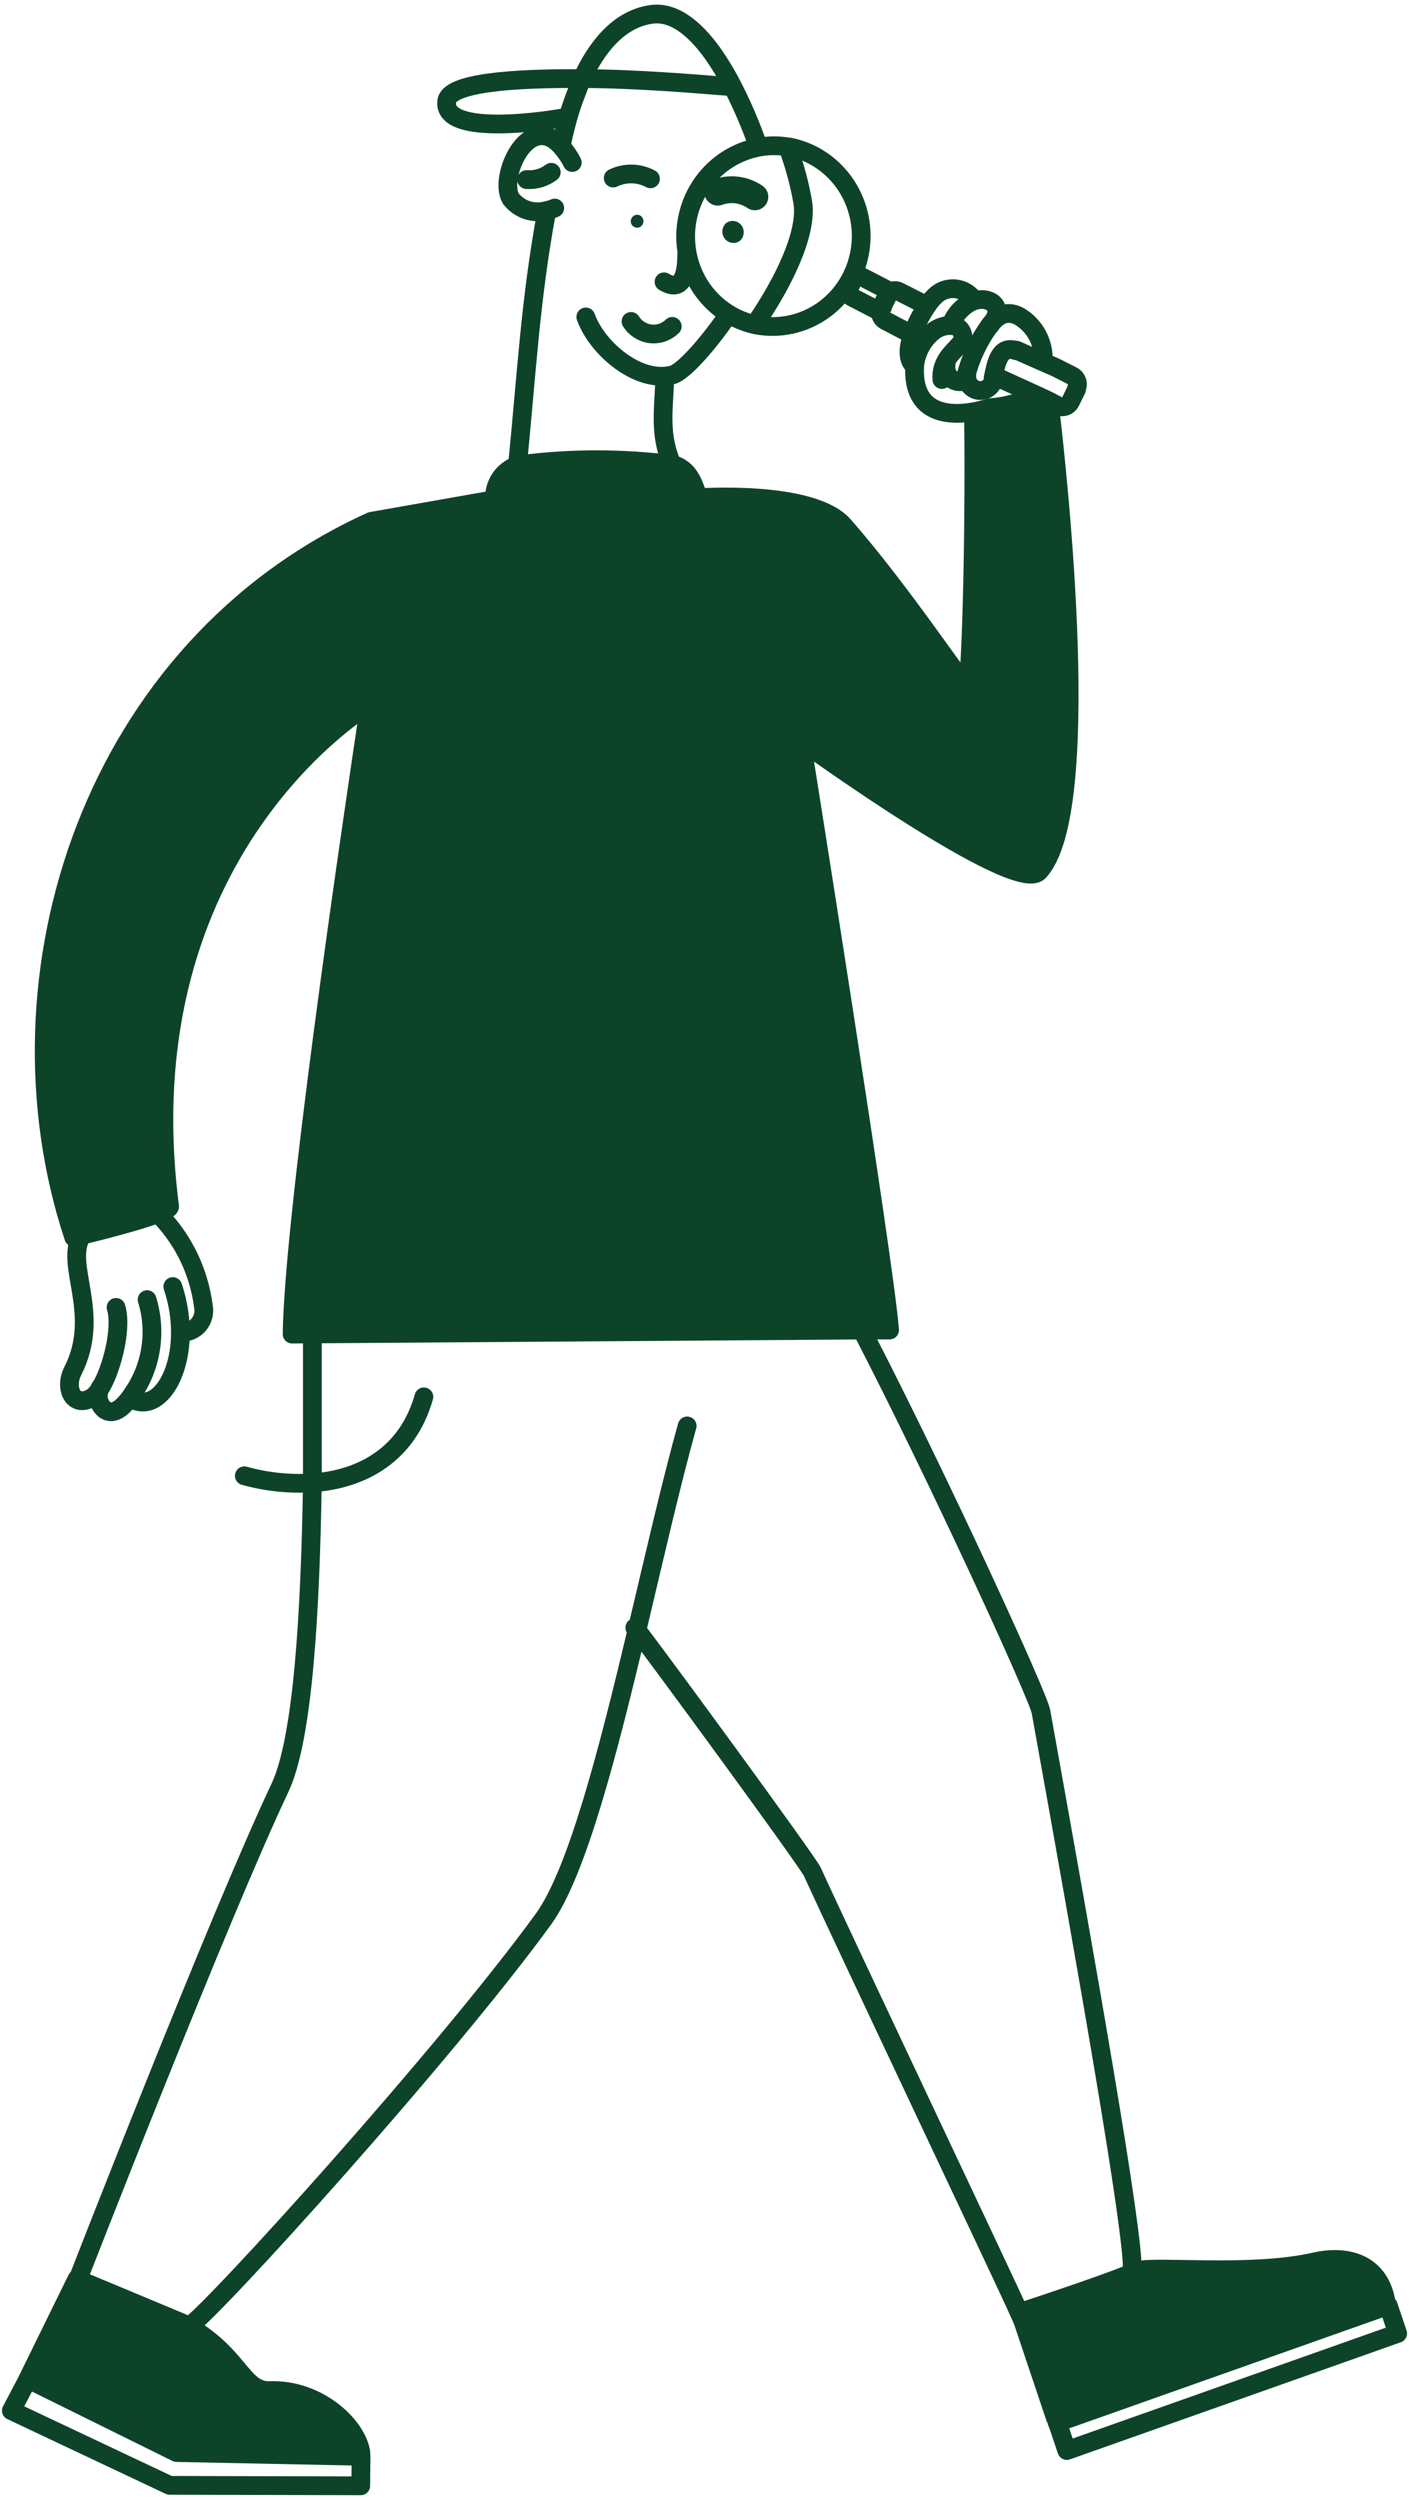 <svg width="199" height="353" viewBox="0 0 199 353" fill="none" xmlns="http://www.w3.org/2000/svg">
<path d="M195.807 325.336L149.298 342.051L149.147 341.7L144.054 326.52C145.494 326.06 159.979 321.256 160.022 320.795V320.619H160.624C163.44 319.874 176.55 321.431 185.684 319.369C190.112 318.404 194.926 319.435 195.807 325.336Z" fill="#0D4329"/>
<path d="M50.97 346.35V346.854L24.965 346.328L3.967 335.952L10.887 321.847L25.717 328.033C33.777 332.179 34.056 337.729 38.096 337.597C44.953 337.312 50.455 342.577 50.97 346.35Z" fill="#0D4329"/>
<path d="M11.618 174.307L10.415 174.614C-1.879 137.476 13.23 91.257 52.432 73.511L69.841 70.44C69.785 69.383 70.073 68.337 70.66 67.464C71.247 66.592 72.1 65.941 73.086 65.614C73.31 65.54 73.54 65.488 73.774 65.461C80.755 64.591 87.813 64.591 94.793 65.461C95.15 65.525 95.496 65.636 95.825 65.79C97.566 66.843 97.974 68.466 98.662 70.177C98.662 70.177 114.695 69.036 119.144 74.103C127.139 83.163 135.994 97.048 136.639 96.851C137.284 96.653 137.735 77.898 137.499 58.463V58.068C138.314 57.93 139.118 57.732 139.906 57.476C142.044 57.357 144.132 56.774 146.031 55.765V55.633L147.557 56.335L148.309 56.708V56.884C149.663 68.334 154.606 114.597 146.848 122.977C143.538 126.552 113.277 104.55 113.277 104.55C113.277 104.55 125.205 179.352 125.742 187.731H122.003L41.364 188.302C41.514 172.376 49.079 120.958 52.325 99.33C52.325 99.33 17.464 119.949 23.955 170.336C24.062 171.279 14.95 173.583 11.618 174.307Z" fill="#0D4329"/>
<path d="M104.744 31.855C104.98 32.19 105.081 32.605 105.025 33.014C104.969 33.422 104.76 33.793 104.443 34.049C104.111 34.269 103.709 34.352 103.319 34.282C102.929 34.213 102.579 33.995 102.339 33.673C102.1 33.351 101.989 32.948 102.028 32.546C102.068 32.144 102.255 31.771 102.552 31.504C102.718 31.38 102.907 31.291 103.107 31.242C103.307 31.192 103.515 31.183 103.719 31.216C103.922 31.249 104.118 31.322 104.294 31.431C104.469 31.541 104.622 31.685 104.744 31.855Z" fill="#0D4329"/>
<path d="M90.732 30.736C90.862 30.94 90.909 31.188 90.86 31.426C90.812 31.665 90.673 31.874 90.474 32.008C90.273 32.136 90.031 32.179 89.799 32.13C89.567 32.081 89.363 31.943 89.228 31.745C89.164 31.643 89.121 31.529 89.1 31.409C89.08 31.29 89.083 31.168 89.109 31.05C89.135 30.931 89.183 30.82 89.252 30.721C89.32 30.622 89.407 30.537 89.507 30.473C89.604 30.407 89.713 30.362 89.827 30.34C89.942 30.318 90.059 30.319 90.173 30.343C90.287 30.368 90.395 30.415 90.491 30.483C90.587 30.55 90.669 30.636 90.732 30.736Z" fill="#0D4329"/>
<path d="M150.673 346.043L197.398 329.504L196.065 325.555L149.341 342.095L150.673 346.043Z" stroke="#0D4329" stroke-width="2.649" stroke-linecap="round" stroke-linejoin="round"/>
<path d="M89.656 229.849C89.765 229.958 89.865 230.076 89.957 230.2C92.816 233.863 114.05 262.84 114.738 264.332C119.745 275.3 142.011 322.199 143.946 326.564C145.386 326.104 159.872 321.3 159.914 320.839V320.663C160.172 315.421 153.467 277.472 147.019 241.694C146.632 239.501 132.576 208.79 121.787 187.929" stroke="#0D4329" stroke-width="2.649" stroke-miterlimit="10" stroke-linecap="round"/>
<path d="M160.646 320.642C163.461 319.896 176.572 321.453 185.706 319.391C190.004 318.404 194.926 319.391 195.807 325.336L149.298 342.051" stroke="#0D4329" stroke-width="2.649" stroke-linecap="round" stroke-linejoin="round"/>
<path d="M143.904 326.037L144.055 326.52L149.148 341.699" stroke="#0D4329" stroke-width="2.649" stroke-miterlimit="10"/>
<path d="M26.771 328.451C30.275 326.082 63.007 289.931 76.784 270.957C81.512 264.376 85.875 247.398 89.959 230.2C92.409 219.89 94.773 209.514 97.051 201.354" stroke="#0D4329" stroke-width="2.649" stroke-miterlimit="10" stroke-linecap="round"/>
<path d="M44.115 189.421C44.115 195.651 44.115 202.582 44.115 209.405C43.835 227.392 42.825 245.511 39.537 252.465C30.94 270.628 11.081 321.673 11.081 321.673" stroke="#0D4329" stroke-width="2.649" stroke-miterlimit="10" stroke-linecap="round"/>
<path d="M59.868 197.251C57.59 205.302 51.271 208.921 44.028 209.404C40.822 209.6 37.605 209.259 34.507 208.395" stroke="#0D4329" stroke-width="2.649" stroke-miterlimit="10" stroke-linecap="round"/>
<path d="M3.946 335.953L1.604 340.406L23.956 350.957L50.95 351.023L50.993 346.855H50.971L24.944 346.328L3.946 335.953Z" stroke="#0D4329" stroke-width="2.649" stroke-linecap="round" stroke-linejoin="round"/>
<path d="M50.97 346.351C50.455 342.578 44.953 337.313 38.075 337.576C34.035 337.708 33.777 332.158 25.695 328.012L10.866 321.826L3.945 335.931" stroke="#0D4329" stroke-width="2.649" stroke-linecap="round" stroke-linejoin="round"/>
<path d="M96.986 35.958C96.986 37.866 96.706 41.551 93.783 39.796" stroke="#0D4329" stroke-width="2.649" stroke-miterlimit="10" stroke-linecap="round"/>
<path d="M102.725 44.622C99.695 49.009 96.449 52.497 95.052 52.913C94.681 53.023 94.299 53.09 93.913 53.111C89.421 53.484 84.22 48.921 82.737 44.753" stroke="#0D4329" stroke-width="2.649" stroke-miterlimit="10" stroke-linecap="round"/>
<path d="M111.343 20.975C112.252 23.451 112.935 26.006 113.385 28.609C114.051 32.996 110.613 39.928 106.787 45.543" stroke="#0D4329" stroke-width="2.649" stroke-miterlimit="10" stroke-linecap="round"/>
<path d="M79.298 20.382C79.405 19.965 79.685 18.496 80.243 16.543C80.48 15.71 80.759 14.81 81.125 13.845C81.49 12.88 81.791 12.068 82.199 11.147C84.134 6.957 87.186 2.768 91.892 2.044C95.095 1.539 98.061 3.952 100.618 7.484C101.689 9.005 102.652 10.604 103.498 12.266V12.266C104.856 14.922 106.033 17.671 107.023 20.492" stroke="#0D4329" stroke-width="2.649" stroke-miterlimit="10" stroke-linecap="round"/>
<path d="M73.087 65.703C74.355 53.09 74.892 42.319 77.213 29.837" stroke="#0D4329" stroke-width="2.649" stroke-miterlimit="10"/>
<path d="M93.912 53.111C93.719 58.025 93.117 61.271 94.815 65.373" stroke="#0D4329" stroke-width="2.649" stroke-miterlimit="10"/>
<path d="M80.824 22.949C80.385 22.089 79.835 21.292 79.191 20.58C74.634 15.644 70.357 24.967 72.141 28.038C72.722 28.79 73.505 29.353 74.394 29.657C75.284 29.961 76.242 29.993 77.149 29.749C77.562 29.671 77.966 29.545 78.352 29.376" stroke="#0D4329" stroke-width="2.649" stroke-miterlimit="10" stroke-linecap="round"/>
<path d="M80.438 16.5H80.287C78.138 16.961 62.47 19.462 63.093 14.306C63.373 11.718 72.228 11.038 81.963 11.104H82.307C89.722 11.104 98.706 11.872 103.628 12.267" stroke="#0D4329" stroke-width="2.649" stroke-miterlimit="10"/>
<path d="M106.615 27.797C105.852 27.277 104.98 26.948 104.07 26.834C103.159 26.719 102.235 26.824 101.371 27.138" stroke="#0D4329" stroke-width="3.788" stroke-miterlimit="10" stroke-linecap="round"/>
<path d="M77.858 24.331C76.854 25.086 75.62 25.452 74.376 25.362" stroke="#0D4329" stroke-width="2.649" stroke-miterlimit="10" stroke-linecap="round"/>
<path d="M111.364 20.756H111.493C113.109 21.077 114.647 21.72 116.019 22.647C117.392 23.575 118.571 24.77 119.492 26.163C120.412 27.556 121.054 29.121 121.381 30.768C121.709 32.414 121.716 34.111 121.401 35.76C121.086 37.409 120.456 38.979 119.547 40.379C118.638 41.78 117.468 42.984 116.102 43.923C114.737 44.862 113.204 45.518 111.591 45.852C109.978 46.187 108.316 46.193 106.7 45.872C104.851 45.468 103.116 44.64 101.626 43.451C100.137 42.261 98.932 40.741 98.103 39.006C96.649 35.957 96.438 32.443 97.518 29.236C98.598 26.029 100.88 23.389 103.863 21.896C104.752 21.447 105.69 21.108 106.657 20.887L107.173 20.777C108.558 20.526 109.976 20.518 111.364 20.756V20.756Z" stroke="#0D4329" stroke-width="2.649" stroke-linecap="round" stroke-linejoin="round"/>
<path d="M91.871 25.252C91.061 24.819 90.165 24.584 89.251 24.565C88.337 24.546 87.432 24.744 86.606 25.142" stroke="#0D4329" stroke-width="2.649" stroke-miterlimit="10" stroke-linecap="round"/>
<path d="M89.119 45.389C89.423 45.87 89.827 46.276 90.302 46.578C90.778 46.881 91.313 47.073 91.869 47.14C92.426 47.207 92.99 47.148 93.521 46.966C94.053 46.785 94.538 46.486 94.944 46.091" stroke="#0D4329" stroke-width="2.649" stroke-miterlimit="10" stroke-linecap="round"/>
<path d="M129.074 51.597C127.311 50.04 129.267 45.565 130.986 43.086C131.274 42.65 131.606 42.246 131.975 41.88C132.337 41.502 132.774 41.207 133.256 41.015C133.739 40.824 134.256 40.74 134.773 40.769C135.29 40.798 135.795 40.939 136.254 41.184C136.713 41.428 137.115 41.77 137.434 42.187" stroke="#0D4329" stroke-width="2.649" stroke-linecap="round" stroke-linejoin="round"/>
<path d="M136.447 53.002C136.436 53.089 136.436 53.178 136.447 53.265C136.296 54.537 133.223 53.923 133.631 51.4" stroke="#0D4329" stroke-width="2.649" stroke-linecap="round" stroke-linejoin="round"/>
<path d="M139.798 45.938C138.248 48.052 137.11 50.45 136.445 53.001" stroke="#0D4329" stroke-width="2.649" stroke-linecap="round" stroke-linejoin="round"/>
<path d="M134.253 45.981C134.761 44.568 135.764 43.395 137.068 42.691C137.189 42.615 137.319 42.556 137.455 42.516C139.605 41.726 141.754 43.174 140.335 45.258L139.798 46.004" stroke="#0D4329" stroke-width="2.649" stroke-linecap="round" stroke-linejoin="round"/>
<path d="M143.559 49.536C141.109 48.593 140.658 51.488 140.271 53.331C140.263 53.491 140.263 53.653 140.271 53.813C140.122 54.269 139.814 54.653 139.405 54.892C138.997 55.13 138.516 55.206 138.056 55.106C137.595 55.005 137.188 54.735 136.91 54.347C136.633 53.959 136.506 53.48 136.553 53.002V53.002" stroke="#0D4329" stroke-width="2.649" stroke-linecap="round" stroke-linejoin="round"/>
<path d="M139.799 45.937C141.045 44.336 142.249 43.853 143.861 44.621C144.969 45.245 145.884 46.174 146.499 47.303C147.115 48.432 147.407 49.714 147.343 51.005" stroke="#0D4329" stroke-width="2.649" stroke-linecap="round" stroke-linejoin="round"/>
<path d="M128.236 46.947L125.055 45.28C124.756 45.125 124.529 44.857 124.421 44.533C124.313 44.21 124.332 43.856 124.474 43.547V43.372L125.27 41.748C125.345 41.595 125.449 41.458 125.577 41.346C125.704 41.234 125.852 41.149 126.012 41.096C126.172 41.042 126.341 41.023 126.509 41.037C126.676 41.051 126.84 41.099 126.989 41.178L130.535 42.977" stroke="#0D4329" stroke-width="2.649" stroke-linecap="round" stroke-linejoin="round"/>
<path d="M143.366 49.448H143.56L147.278 51.093L149.04 51.861L151.469 53.089C151.767 53.245 151.994 53.512 152.103 53.836C152.211 54.159 152.192 54.513 152.049 54.822V54.976L151.189 56.73C151.033 57.036 150.767 57.269 150.446 57.379C150.126 57.49 149.776 57.469 149.47 57.323L148.352 56.73L147.6 56.358L146.074 55.656L140.83 53.265" stroke="#0D4329" stroke-width="2.649" stroke-linecap="round" stroke-linejoin="round"/>
<path d="M125.291 41.748V41.945L124.646 43.239C124.652 43.283 124.652 43.328 124.646 43.371C124.526 43.537 124.352 43.654 124.156 43.702C123.959 43.75 123.752 43.726 123.571 43.634L120.261 41.923C120.063 41.812 119.914 41.626 119.846 41.406C119.778 41.185 119.796 40.946 119.896 40.739L120.519 39.467C120.57 39.362 120.64 39.269 120.725 39.193C120.811 39.117 120.911 39.058 121.019 39.022C121.127 38.985 121.241 38.97 121.354 38.979C121.468 38.988 121.578 39.019 121.68 39.072L124.99 40.783C125.134 40.89 125.241 41.041 125.295 41.215C125.349 41.389 125.348 41.575 125.291 41.748Z" stroke="#0D4329" stroke-width="2.649" stroke-linecap="round" stroke-linejoin="round"/>
<path d="M145.966 55.854C144.067 56.862 141.979 57.446 139.841 57.565C139.054 57.821 138.249 58.019 137.434 58.157C134.21 58.727 128.837 58.617 129.181 51.773C129.191 51.715 129.191 51.656 129.181 51.598C129.293 50.643 129.59 49.721 130.055 48.885C130.52 48.049 131.143 47.316 131.889 46.728C132.571 46.227 133.391 45.959 134.231 45.961H134.618C135.021 46.025 135.385 46.241 135.639 46.566C135.894 46.89 136.02 47.3 135.994 47.715C135.994 48.659 134.296 49.514 133.458 51.269C133.109 51.989 132.96 52.794 133.028 53.594" stroke="#0D4329" stroke-width="2.649" stroke-linecap="round" stroke-linejoin="round"/>
<path d="M137.499 58.572C137.735 78.007 137.026 96.85 136.639 96.96C136.252 97.07 127.139 83.272 119.144 74.212C114.695 69.145 98.662 70.286 98.662 70.286C97.953 68.465 97.566 66.842 95.825 65.899C95.496 65.745 95.15 65.635 94.793 65.57C87.813 64.7 80.755 64.7 73.774 65.57C73.54 65.597 73.31 65.649 73.086 65.723C72.1 66.05 71.247 66.701 70.66 67.573C70.073 68.446 69.785 69.492 69.841 70.549L52.432 73.62C13.23 91.388 -1.879 137.585 10.415 174.723L11.618 174.416C14.95 173.604 24.062 171.301 23.955 170.357C17.464 119.949 52.217 99.417 52.217 99.417C48.972 121.046 41.471 172.463 41.256 188.389L121.895 187.818H125.635C125.098 179.439 113.169 104.637 113.169 104.637C113.169 104.637 143.43 126.573 146.74 123.064C154.499 114.684 149.556 68.421 148.202 56.971" stroke="#0D4329" stroke-width="2.649" stroke-linecap="round" stroke-linejoin="round"/>
<path d="M24.407 181.677C27.652 191.395 22.945 200.345 18.389 197.427" stroke="#0D4329" stroke-width="2.649" stroke-linecap="round" stroke-linejoin="round"/>
<path d="M20.775 183.521C21.471 185.781 21.64 188.176 21.266 190.515C20.893 192.854 19.989 195.071 18.625 196.989L18.324 197.428C17.551 198.437 16.175 200.038 14.778 199.051C14.33 198.681 14.025 198.16 13.919 197.581C13.812 197.002 13.911 196.403 14.198 195.892" stroke="#0D4329" stroke-width="2.649" stroke-linecap="round" stroke-linejoin="round"/>
<path d="M16.39 184.617C17.486 188.126 15.036 196.309 12.886 197.405C10.35 198.853 9.039 196.023 10.286 193.588C14.455 185.406 8.889 178.387 11.618 174.395" stroke="#0D4329" stroke-width="2.649" stroke-linecap="round" stroke-linejoin="round"/>
<path d="M25.567 188.105C26.028 188.141 26.49 188.068 26.918 187.891C27.346 187.715 27.728 187.439 28.035 187.086C28.341 186.733 28.562 186.313 28.683 185.858C28.803 185.403 28.818 184.925 28.727 184.463C28.119 179.749 26.056 175.354 22.838 171.916" stroke="#0D4329" stroke-width="2.649" stroke-linecap="round" stroke-linejoin="round"/>
</svg>
